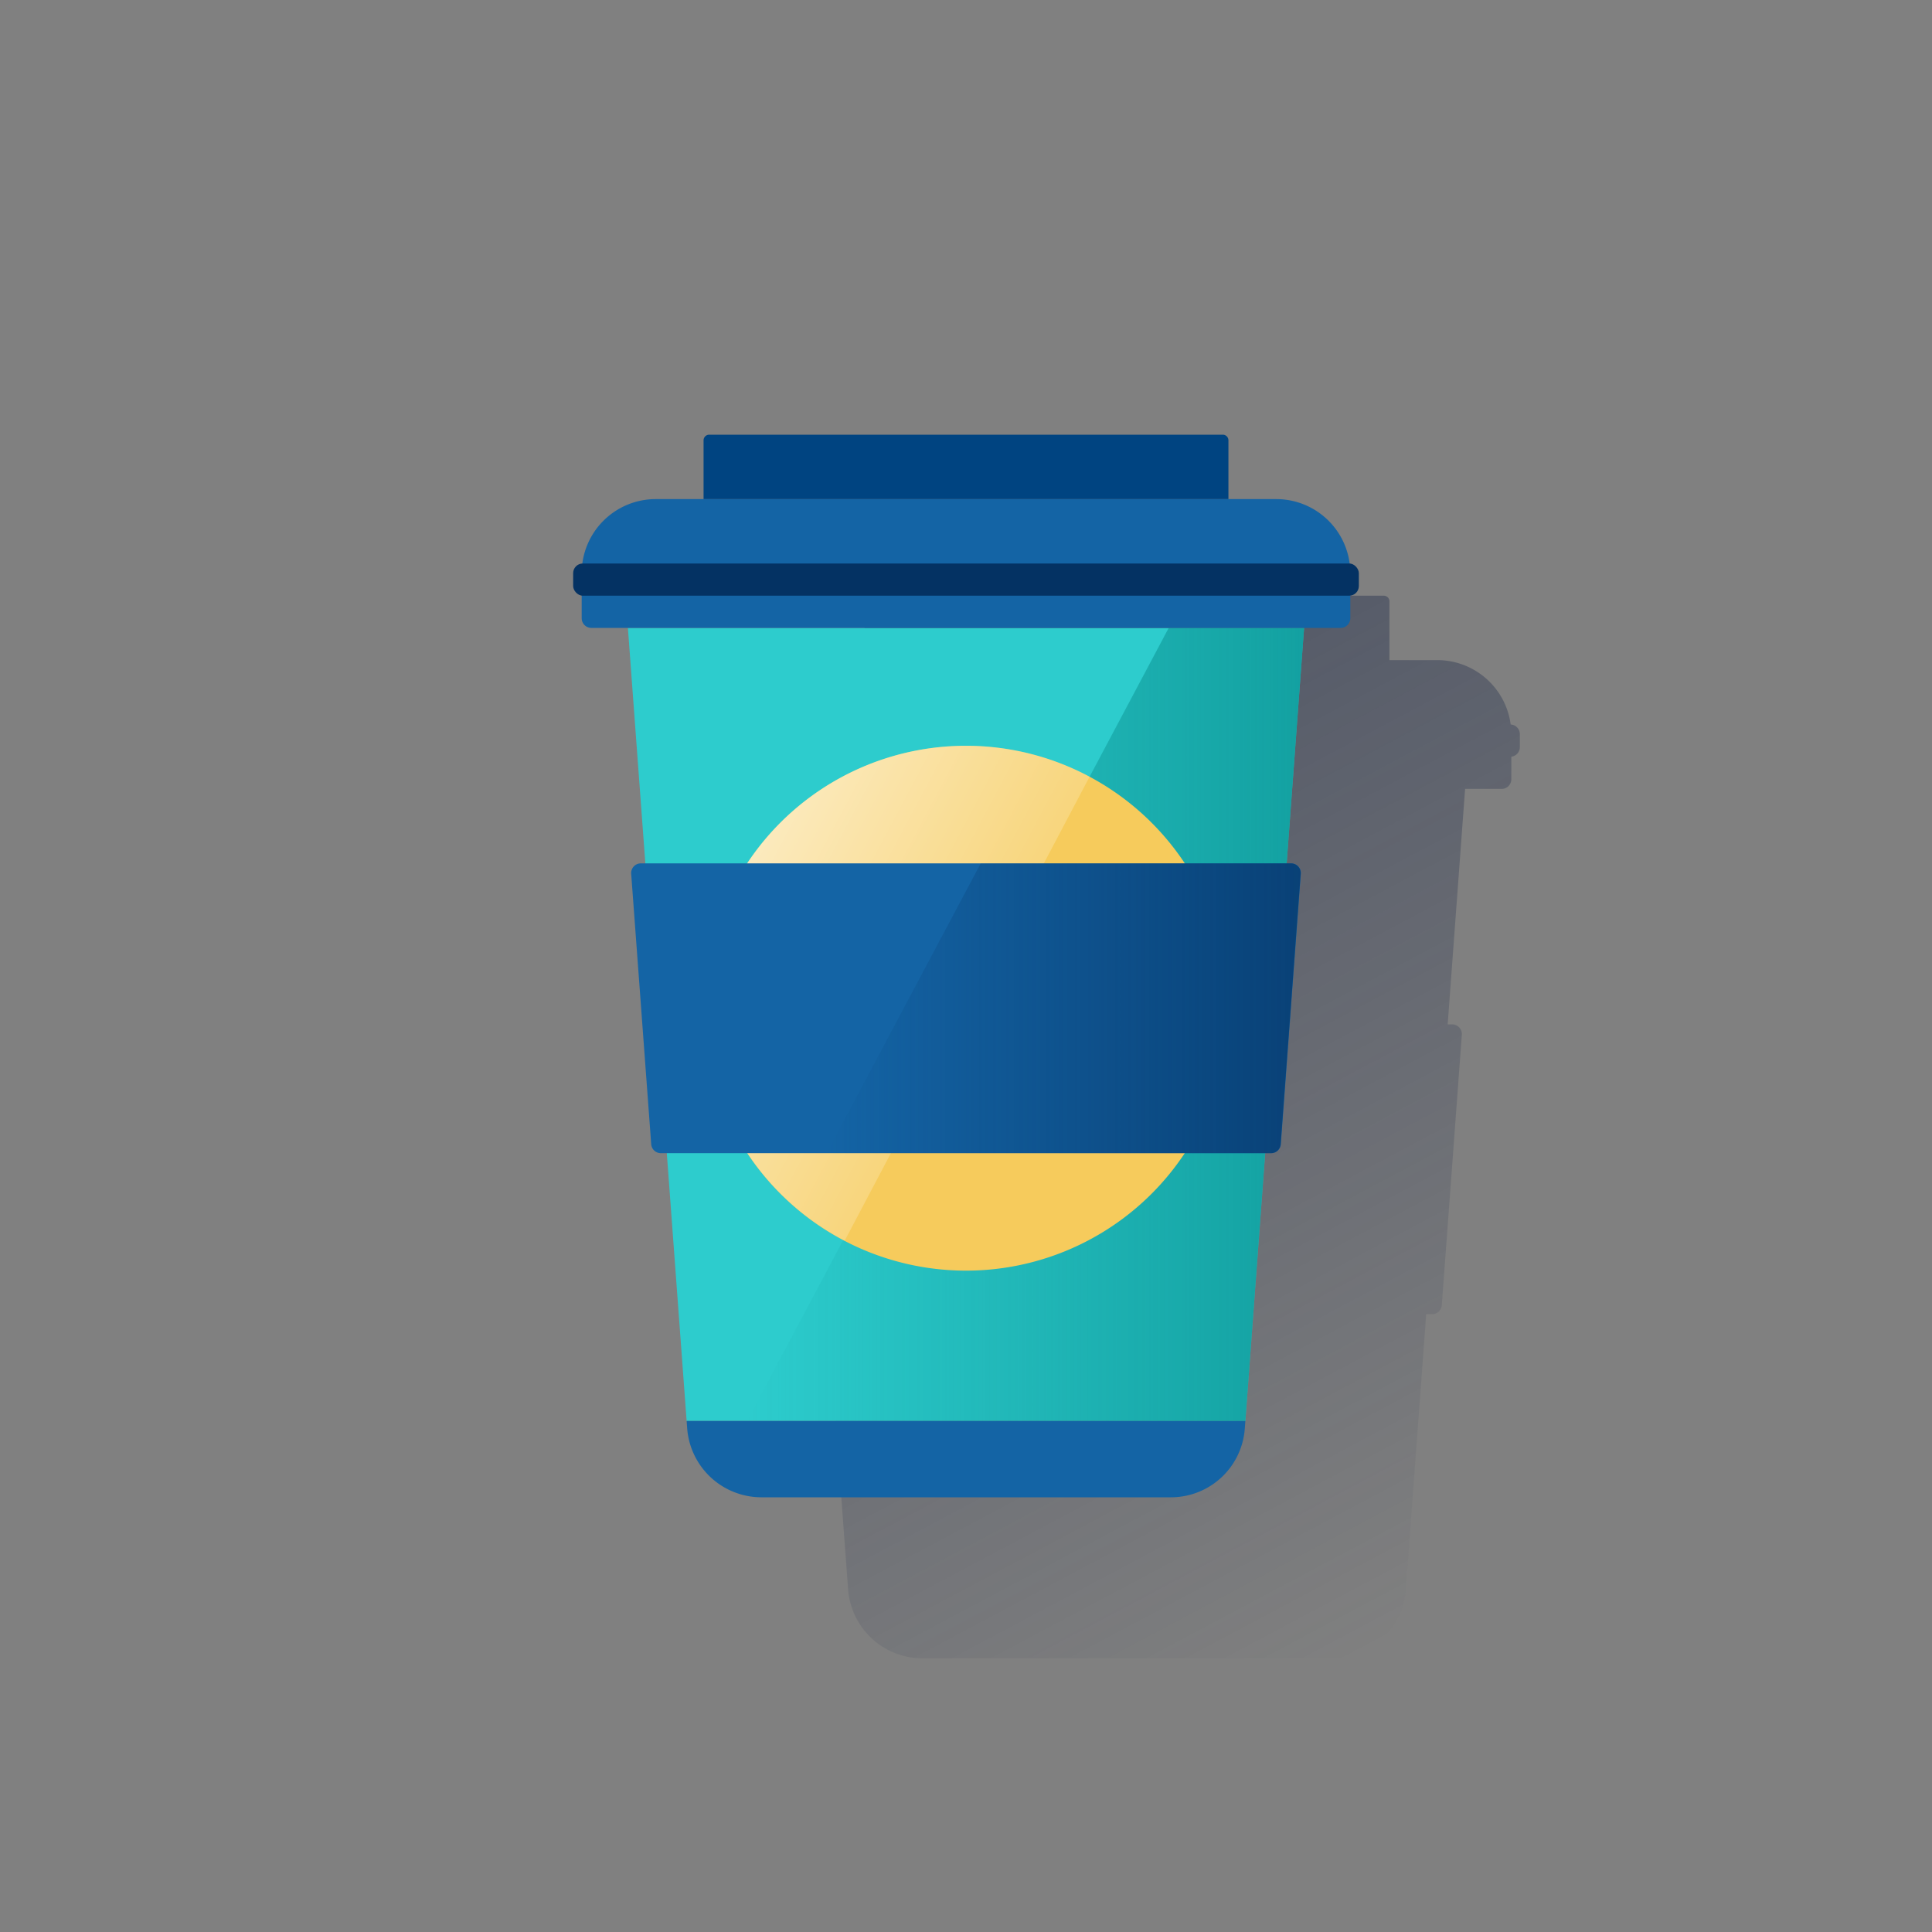 <svg id="Contenido" xmlns="http://www.w3.org/2000/svg" xmlns:xlink="http://www.w3.org/1999/xlink" viewBox="0 0 600 600"><rect x="0" y="0" width="600" height="600" fill="#808080" stroke="none"/><defs><style>.cls-1{fill:url(#Degradado_sin_nombre_7);}.cls-2{fill:#2dcccd;}.cls-3{fill:#1464a5;}.cls-4{fill:url(#Degradado_sin_nombre_16);}.cls-5{fill:#f6cb5c;}.cls-6{fill:url(#Degradado_sin_nombre_14);}.cls-7{fill:url(#Degradado_sin_nombre_27);}.cls-8{fill:#004481;}.cls-9{fill:#043263;}</style><linearGradient id="Degradado_sin_nombre_7" x1="272.55" y1="183.55" x2="442.31" y2="502.81" gradientUnits="userSpaceOnUse"><stop offset="0" stop-color="#192647"/><stop offset="0" stop-color="#192647" stop-opacity="0.5"/><stop offset="1" stop-color="#192647" stop-opacity="0"/></linearGradient><linearGradient id="Degradado_sin_nombre_16" x1="405" y1="318.14" x2="232" y2="318.14" gradientUnits="userSpaceOnUse"><stop offset="0" stop-color="#028484" stop-opacity="0.6"/><stop offset="1" stop-color="#028484" stop-opacity="0"/></linearGradient><linearGradient id="Degradado_sin_nombre_14" x1="228.06" y1="274.82" x2="300.57" y2="313.38" gradientUnits="userSpaceOnUse"><stop offset="0" stop-color="#fff" stop-opacity="0.6"/><stop offset="1" stop-color="#fff" stop-opacity="0.2"/></linearGradient><linearGradient id="Degradado_sin_nombre_27" x1="403.98" y1="313.13" x2="256.72" y2="313.13" gradientUnits="userSpaceOnUse"><stop offset="0" stop-color="#043263" stop-opacity="0.7"/><stop offset="1" stop-color="#043263" stop-opacity="0"/></linearGradient></defs><title>0</title><path class="cls-1" d="M469.15,225a23,23,0,0,0-22.8-20H431.5V186.75a1.75,1.75,0,0,0-1.75-1.75H270.25a1.75,1.75,0,0,0-1.75,1.75V205H253.65a23,23,0,0,0-22.8,20,3,3,0,0,0-2.85,3v4a3,3,0,0,0,2.65,3v7a3,3,0,0,0,3,3H245l5.42,73.13H249a3,3,0,0,0-3,3.22l6.22,84a3,3,0,0,0,3,2.78h1.84l6.16,83.16.17,2.29A23.14,23.14,0,0,0,286.48,515H413.64a23,23,0,0,0,22.94-21.3l.18-2.41,6.16-83.16h1.84a3,3,0,0,0,3-2.78l3.56-48,2.66-36a3,3,0,0,0-.79-2.26,2.81,2.81,0,0,0-.75-.57,3,3,0,0,0-1.45-.39h-1.4L455,245h11.35a3,3,0,0,0,3-3v-7a3,3,0,0,0,2.65-3v-4A3,3,0,0,0,469.15,225Z"/><polygon class="cls-2" points="405 195 195 195 213.24 441.29 386.76 441.29 405 195"/><path class="cls-3" d="M213.24,441.29l.17,2.29A23.14,23.14,0,0,0,236.48,465H363.64a23,23,0,0,0,22.94-21.3l.18-2.41Z"/><polygon class="cls-4" points="405 195 362.96 195 232 441.29 386.76 441.29 405 195"/><path class="cls-5" d="M381.5,313.11a81.5,81.5,0,1,1-81.56-81.5h0a81.51,81.51,0,0,1,81.56,81.5"/><path class="cls-6" d="M299.94,231.61a81.46,81.46,0,0,0-37.61,153.7l76.05-144.09A81.21,81.21,0,0,0,299.94,231.61Z"/><path class="cls-3" d="M394.76,358.13H205.24a3,3,0,0,1-3-2.78l-6.22-84a3,3,0,0,1,3-3.22H401a3,3,0,0,1,3,3.22l-6.22,84A3,3,0,0,1,394.76,358.13Z"/><path class="cls-7" d="M401,268.13H304.57l-47.85,90h138a3,3,0,0,0,3-2.78l6.22-84A3,3,0,0,0,401,268.13Z"/><path class="cls-3" d="M203.65,155h192.7a23,23,0,0,1,23,23v14a3,3,0,0,1-3,3H183.65a3,3,0,0,1-3-3V178a23,23,0,0,1,23-23Z"/><path class="cls-8" d="M220.25,135H379.75a1.75,1.75,0,0,1,1.75,1.75V155a0,0,0,0,1,0,0h-163a0,0,0,0,1,0,0V136.75A1.75,1.75,0,0,1,220.25,135Z"/><rect class="cls-9" x="178" y="175" width="244" height="10" rx="2.99"/></svg>